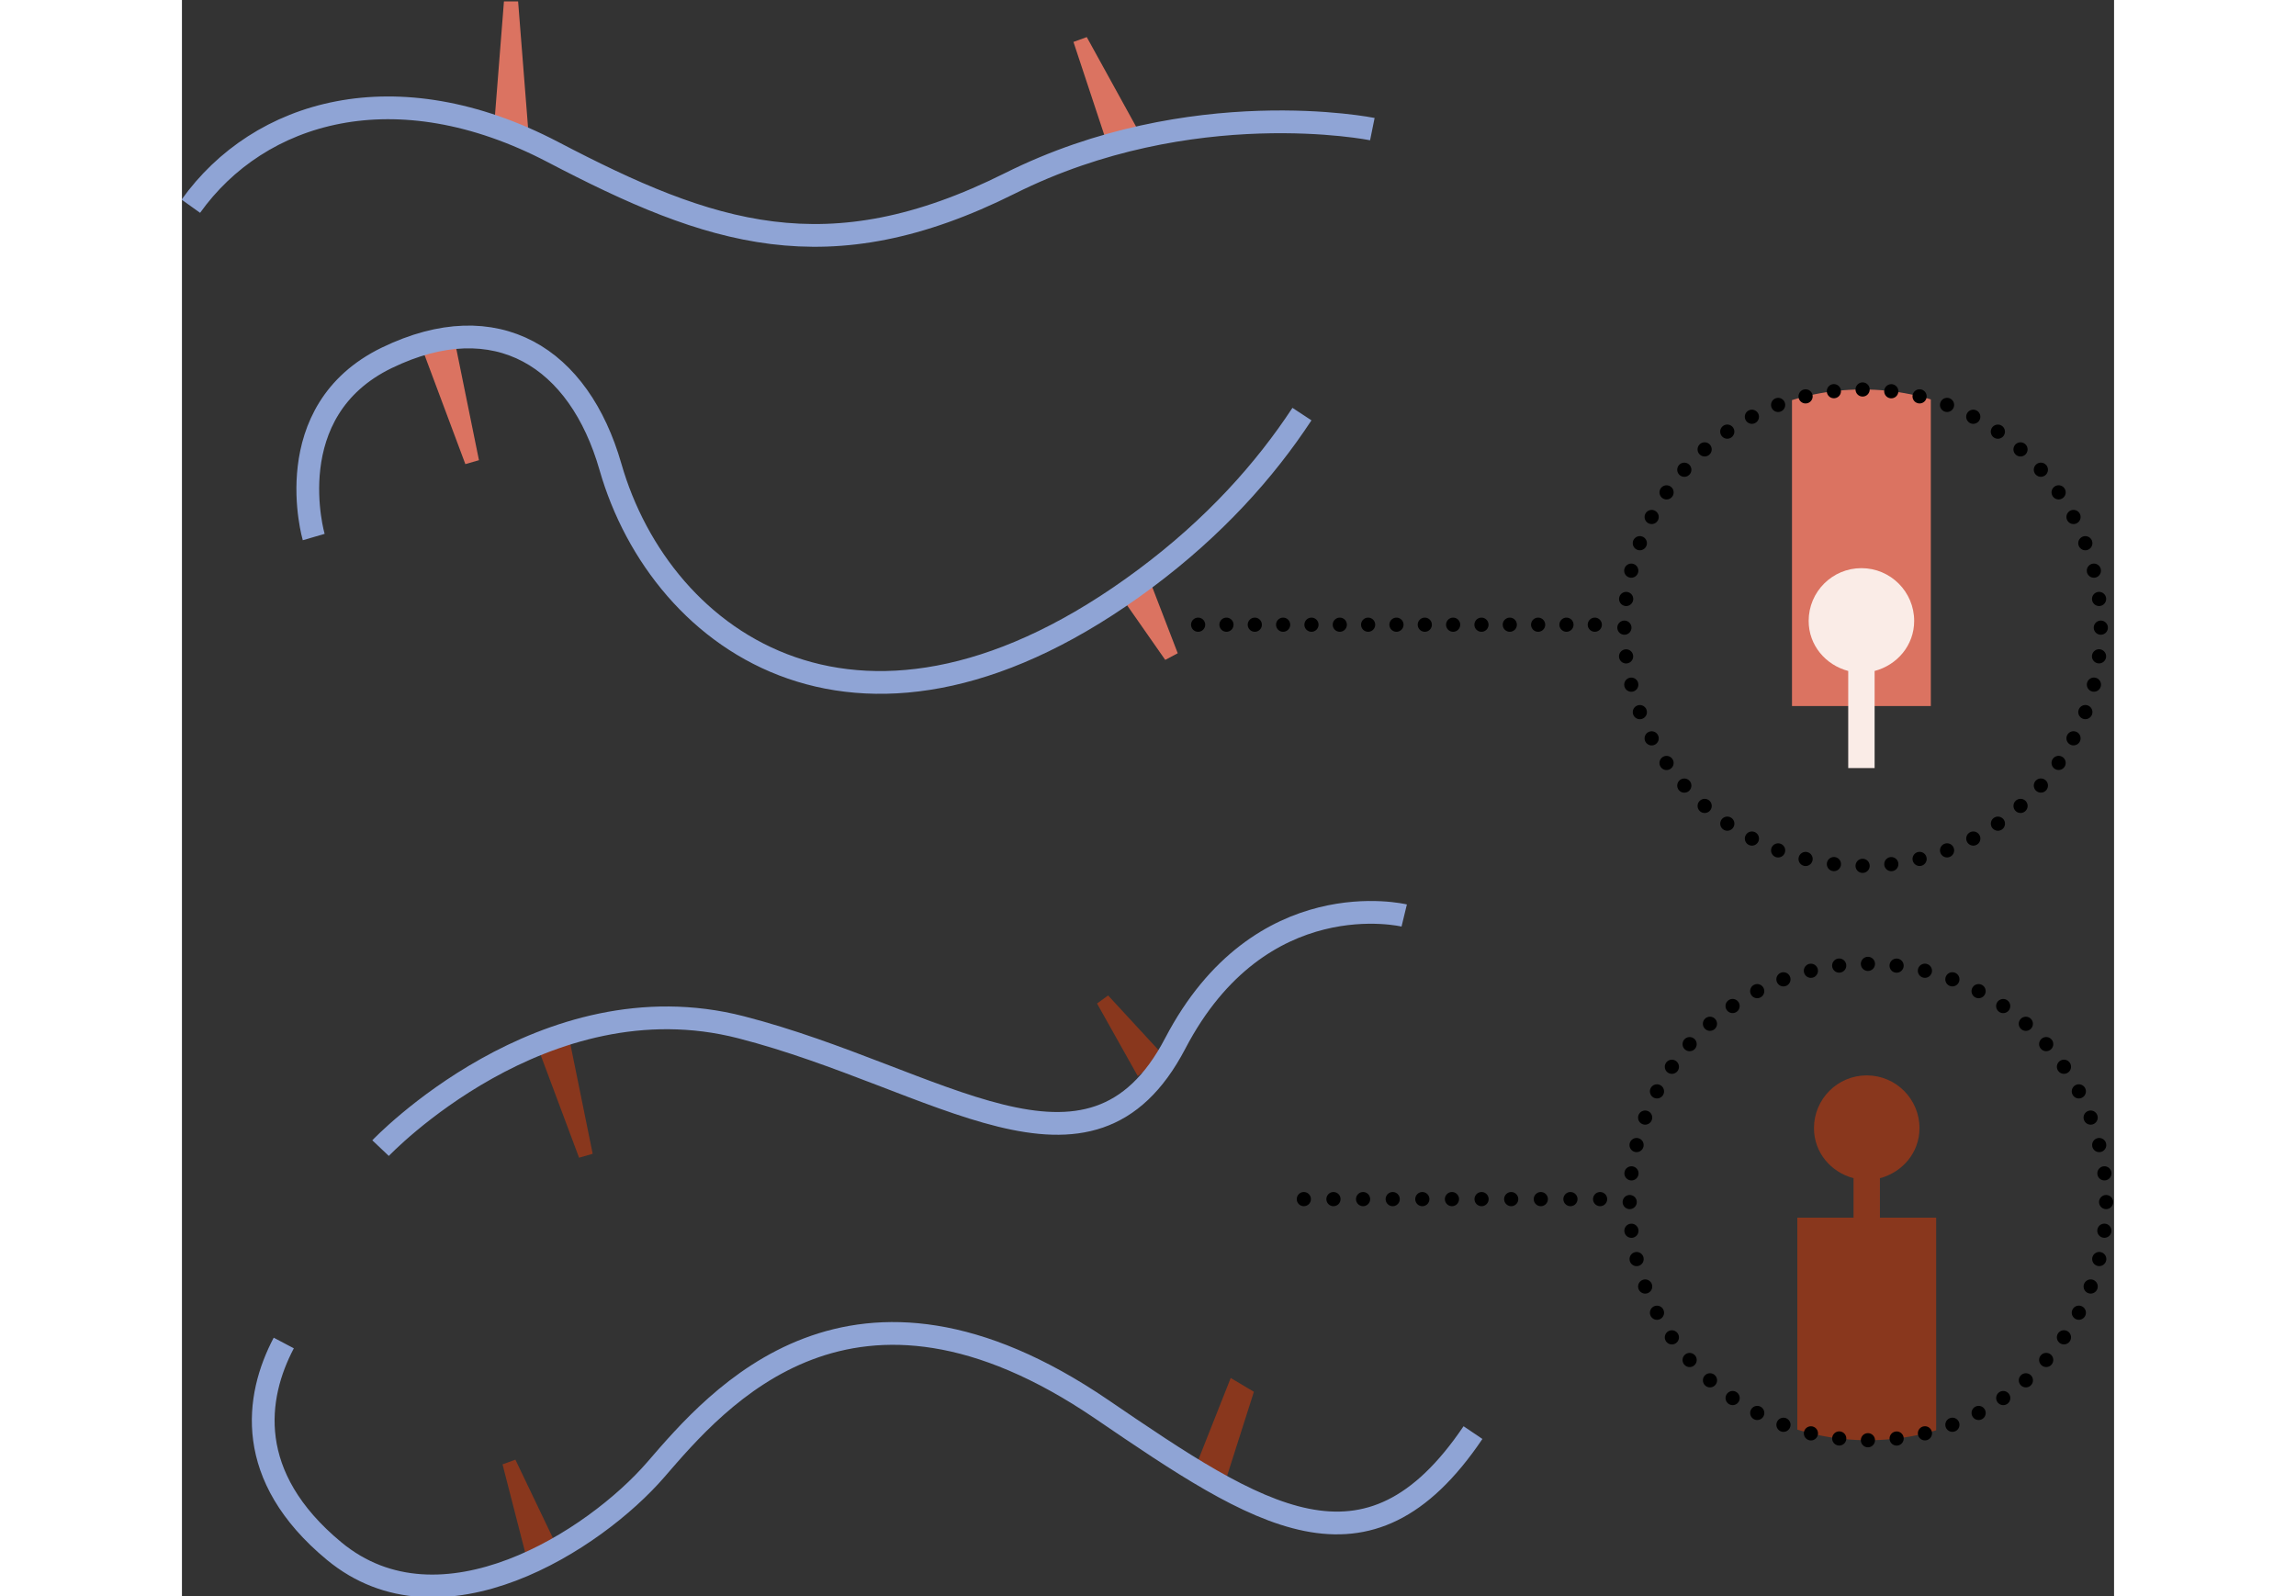 <?xml version="1.0" encoding="UTF-8" standalone="no"?>
<!-- Created with Inkscape (http://www.inkscape.org/) -->

<svg
   version="1.1"
   id="svg25"
   xml:space="preserve"
   width="273.942"
   height="190.462"
   viewBox="0 0 181.797 150.202"
   sodipodi:docname="unlocked-chain.svg"
   inkscape:version="1.1.2 (0a00cf5339, 2022-02-04)"
   xmlns:inkscape="http://www.inkscape.org/namespaces/inkscape"
   xmlns:sodipodi="http://sodipodi.sourceforge.net/DTD/sodipodi-0.dtd"
   xmlns="http://www.w3.org/2000/svg"
   xmlns:svg="http://www.w3.org/2000/svg"><rect x="0" y="0" width="181.797" height="150.202" fill="#333333" stroke="none"/><defs
     id="defs29"><clipPath
       clipPathUnits="userSpaceOnUse"
       id="clipPath41"><path
         d="M 0,566.929 H 1360.63 V 0 H 0 Z"
         id="path39" /></clipPath><clipPath
       clipPathUnits="userSpaceOnUse"
       id="clipPath185"><path
         d="M 0,0 H 1360.63 V 566.929 H 0 Z"
         id="path183" /></clipPath><clipPath
       clipPathUnits="userSpaceOnUse"
       id="clipPath253"><path
         d="M 0,0 H 1360.63 V 566.929 H 0 Z"
         id="path251" /></clipPath><clipPath
       clipPathUnits="userSpaceOnUse"
       id="clipPath265"><path
         d="m 170.507,126.578 c 0,-16.832 13.645,-30.477 30.476,-30.477 v 0 c 16.831,0 30.476,13.645 30.476,30.477 v 0 c 0,16.832 -13.645,30.476 -30.476,30.476 v 0 c -16.831,0 -30.476,-13.644 -30.476,-30.476"
         id="path263" /></clipPath><clipPath
       clipPathUnits="userSpaceOnUse"
       id="clipPath413"><path
         d="M 0,0 H 1360.63 V 566.929 H 0 Z"
         id="path411" /></clipPath><clipPath
       clipPathUnits="userSpaceOnUse"
       id="clipPath425"><path
         d="m 254.318,92.073 h 48.803 v 48.803 h -48.803 z"
         id="path423" /></clipPath><clipPath
       clipPathUnits="userSpaceOnUse"
       id="clipPath437"><path
         d="M 0,0 H 1360.63 V 566.929 H 0 Z"
         id="path435" /></clipPath><clipPath
       clipPathUnits="userSpaceOnUse"
       id="clipPath449"><path
         d="m 361.939,126.533 c 0,-16.807 13.625,-30.432 30.432,-30.432 v 0 c 16.808,0 30.433,13.625 30.433,30.432 v 0 c 0,16.807 -13.625,30.432 -30.433,30.432 v 0 c -16.807,0 -30.432,-13.625 -30.432,-30.432"
         id="path447" /></clipPath><clipPath
       clipPathUnits="userSpaceOnUse"
       id="clipPath557"><path
         d="M 0,0 H 1360.63 V 566.929 H 0 Z"
         id="path555" /></clipPath><clipPath
       clipPathUnits="userSpaceOnUse"
       id="clipPath569"><path
         d="m 49.989,92.073 h 48.803 v 48.803 H 49.989 Z"
         id="path567" /></clipPath><clipPath
       clipPathUnits="userSpaceOnUse"
       id="clipPath585"><path
         d="M 0,0 H 1360.63 V 566.929 H 0 Z"
         id="path583" /></clipPath><clipPath
       clipPathUnits="userSpaceOnUse"
       id="clipPath753"><path
         d="M 0,0 H 1360.63 V 566.929 H 0 Z"
         id="path751" /></clipPath><clipPath
       clipPathUnits="userSpaceOnUse"
       id="clipPath761"><path
         d="M 711.315,202.609 H 1021.97 V 116.982 H 711.315 Z"
         id="path759" /></clipPath><clipPath
       clipPathUnits="userSpaceOnUse"
       id="clipPath775"><path
         d="M 711.315,285.501 H 1021.97 V 199.874 H 711.315 Z"
         id="path773" /></clipPath><linearGradient
       x1="0"
       y1="0"
       x2="1"
       y2="0"
       gradientUnits="userSpaceOnUse"
       gradientTransform="matrix(0,42.658,42.658,0,1108.764,122.999)"
       spreadMethod="pad"
       id="linearGradient939"><stop
         style="stop-opacity:1;stop-color:#64676c"
         offset="0"
         id="stop933" /><stop
         style="stop-opacity:1;stop-color:#a18873"
         offset="0.988"
         id="stop935" /><stop
         style="stop-opacity:1;stop-color:#a18873"
         offset="1"
         id="stop937" /></linearGradient><clipPath
       clipPathUnits="userSpaceOnUse"
       id="clipPath997"><path
         d="M 0,0 H 1360.63 V 566.929 H 0 Z"
         id="path995" /></clipPath><clipPath
       clipPathUnits="userSpaceOnUse"
       id="clipPath1017"><path
         d="M 0,0 H 1360.63 V 566.929 H 0 Z"
         id="path1015" /></clipPath><clipPath
       clipPathUnits="userSpaceOnUse"
       id="clipPath1029"><path
         d="m 163.744,350.197 c 0,-9.286 7.529,-16.814 16.815,-16.814 v 0 c 9.286,0 16.815,7.528 16.815,16.814 v 0 c 0,9.286 -7.529,16.815 -16.815,16.815 v 0 c -9.286,0 -16.815,-7.529 -16.815,-16.815"
         id="path1027" /></clipPath><clipPath
       clipPathUnits="userSpaceOnUse"
       id="clipPath1043"><path
         d="M 0,0 H 1360.63 V 566.929 H 0 Z"
         id="path1041" /></clipPath><clipPath
       clipPathUnits="userSpaceOnUse"
       id="clipPath1095"><path
         d="m 164.119,309.648 c 0,-9.287 7.529,-16.814 16.815,-16.814 v 0 c 9.286,0 16.815,7.527 16.815,16.814 v 0 c 0,9.286 -7.529,16.814 -16.815,16.814 v 0 c -9.286,0 -16.815,-7.528 -16.815,-16.814"
         id="path1093" /></clipPath><clipPath
       clipPathUnits="userSpaceOnUse"
       id="clipPath1109"><path
         d="M 0,0 H 1360.63 V 566.929 H 0 Z"
         id="path1107" /></clipPath><clipPath
       clipPathUnits="userSpaceOnUse"
       id="clipPath1145"><path
         d="M 0,0 H 1360.63 V 566.929 H 0 Z"
         id="path1143" /></clipPath><clipPath
       clipPathUnits="userSpaceOnUse"
       id="clipPath1173"><path
         d="M 0,0 H 1360.63 V 566.929 H 0 Z"
         id="path1171" /></clipPath><clipPath
       clipPathUnits="userSpaceOnUse"
       id="clipPath1187"><path
         d="M 0,0 H 1360.63 V 566.929 H 0 Z"
         id="path1185" /></clipPath><clipPath
       clipPathUnits="userSpaceOnUse"
       id="clipPath997-3"><path
         d="M 0,0 H 1360.63 V 566.929 H 0 Z"
         id="path995-6" /></clipPath><clipPath
       clipPathUnits="userSpaceOnUse"
       id="clipPath1017-7"><path
         d="M 0,0 H 1360.63 V 566.929 H 0 Z"
         id="path1015-5" /></clipPath><clipPath
       clipPathUnits="userSpaceOnUse"
       id="clipPath1029-3"><path
         d="m 163.744,350.197 c 0,-9.286 7.529,-16.814 16.815,-16.814 v 0 c 9.286,0 16.815,7.528 16.815,16.814 v 0 c 0,9.286 -7.529,16.815 -16.815,16.815 v 0 c -9.286,0 -16.815,-7.529 -16.815,-16.815"
         id="path1027-5" /></clipPath><clipPath
       clipPathUnits="userSpaceOnUse"
       id="clipPath1043-6"><path
         d="M 0,0 H 1360.63 V 566.929 H 0 Z"
         id="path1041-2" /></clipPath><clipPath
       clipPathUnits="userSpaceOnUse"
       id="clipPath1095-9"><path
         d="m 164.119,309.648 c 0,-9.287 7.529,-16.814 16.815,-16.814 v 0 c 9.286,0 16.815,7.527 16.815,16.814 v 0 c 0,9.286 -7.529,16.814 -16.815,16.814 v 0 c -9.286,0 -16.815,-7.528 -16.815,-16.814"
         id="path1093-1" /></clipPath><clipPath
       clipPathUnits="userSpaceOnUse"
       id="clipPath1109-2"><path
         d="M 0,0 H 1360.63 V 566.929 H 0 Z"
         id="path1107-7" /></clipPath><clipPath
       clipPathUnits="userSpaceOnUse"
       id="clipPath1145-0"><path
         d="M 0,0 H 1360.63 V 566.929 H 0 Z"
         id="path1143-9" /></clipPath></defs><sodipodi:namedview
     id="namedview27"
     pagecolor="#ffffff"
     bordercolor="#666666"
     borderopacity="1.0"
     inkscape:pageshadow="2"
     inkscape:pageopacity="0.0"
     inkscape:pagecheckerboard="0"
     showgrid="false"
     inkscape:zoom="1.4795595"
     inkscape:cx="203.77687"
     inkscape:cy="143.62383"
     inkscape:window-width="1850"
     inkscape:window-height="1016"
     inkscape:window-x="70"
     inkscape:window-y="27"
     inkscape:window-maximized="1"
     inkscape:current-layer="g31" /><g
     id="g31"
     inkscape:groupmode="layer"
     inkscape:label="Brochura Hallura 24x20"
     transform="matrix(1.333,0,0,-1.333,-138.9,540.379)"><g
       id="g1447"
       transform="translate(42.274,10.879)"><g
         id="g983"
         transform="translate(84.656,394.406)"><path
           d="M 0,0 -0.709,-9 H 1.709 L 1,0 Z"
           style="fill:#db7361;fill-opacity:1;fill-rule:nonzero;stroke:none"
           id="path985" /></g><g
         id="g987"
         transform="translate(124.856,391.546)"><path
           d="M 0,0 2.412,-7.282 4.684,-6.456 0.94,0.342 Z"
           style="fill:#db7361;fill-opacity:1;fill-rule:nonzero;stroke:none"
           id="path989" /></g><g
         id="g991"><g
           id="g993"
           clip-path="url(#clipPath997-3)"><g
             id="g999"
             transform="translate(145.954,385.392)"><path
               d="M 0,0 C 0,0 -12.756,2.585 -25.6,-3.837 -38.444,-10.259 -46.731,-7.429 -57.84,-1.619 -68.949,4.19 -78.583,1.3 -83.399,-5.443"
               style="fill:none;stroke:#8fa4d5;stroke-width:1.606;stroke-linecap:butt;stroke-linejoin:miter;stroke-miterlimit:4;stroke-dasharray:none;stroke-opacity:1"
               id="path1001" /></g></g></g><g
         id="g1003"
         transform="translate(82.893,362.019)"><path
           d="M 0,0 -1.8,8.847 -4.123,8.18 -0.961,-0.276 Z"
           style="fill:#db7361;fill-opacity:1;fill-rule:nonzero;stroke:none"
           id="path1005" /></g><g
         id="g1007"
         transform="translate(132.217,348.391)"><path
           d="M 0,0 -2.111,5.479 -4.245,4.344 -0.883,-0.469 Z"
           style="fill:#db7361;fill-opacity:1;fill-rule:nonzero;stroke:none"
           id="path1009" /></g><g
         id="g1011"><g
           id="g1013"
           clip-path="url(#clipPath1017-7)"><g
             id="g1019"
             transform="translate(71.228,356.594)"><path
               d="m 0,0 c 0,0 -2.599,8.894 5.16,12.653 7.759,3.759 13.578,0.002 15.783,-7.688 3.599,-12.55 17.911,-22.678 37.74,-7.903 4.868,3.626 8.447,7.621 11.074,11.618"
               style="fill:none;stroke:#8fa4d5;stroke-width:1.606;stroke-linecap:butt;stroke-linejoin:miter;stroke-miterlimit:4;stroke-dasharray:none;stroke-opacity:1"
               id="path1021" /></g></g></g><g
         id="g1023"><g
           id="g1025"
           clip-path="url(#clipPath1029-3)"><path
             d="m 175.575,344.663 h 9.8 v 23.689 h -9.8 z"
             style="fill:#db7361;fill-opacity:1;fill-rule:nonzero;stroke:none"
             id="path1031" /><g
             id="g1033"
             transform="translate(180.476,354.398)"><path
               d="m 0,0 c -2.057,0 -3.724,-1.667 -3.724,-3.724 0,-1.726 1.2,-3.113 2.793,-3.535 v -6.852 h 1.862 v 6.852 C 2.524,-6.837 3.724,-5.45 3.724,-3.724 3.724,-1.667 2.056,0 0,0"
               style="fill:#faece7;fill-opacity:1;fill-rule:nonzero;stroke:none"
               id="path1035" /></g></g></g><g
         id="g1037"><g
           id="g1039"
           clip-path="url(#clipPath1043-6)"><g
             id="g1045"
             transform="translate(182.586,333.504)"><path
               d="M 0,0 C 8,0.961 14.272,7.541 14.757,15.678"
               style="fill:none;stroke:#000000;stroke-width:1;stroke-linecap:round;stroke-linejoin:round;stroke-miterlimit:4;stroke-dasharray:0, 2.032;stroke-dashoffset:0;stroke-opacity:1"
               id="path1047" /></g><g
             id="g1049"
             transform="translate(197.252,352.224)"><path
               d="M 0,0 C -0.961,8 -7.54,14.272 -15.678,14.757"
               style="fill:none;stroke:#000000;stroke-width:1;stroke-linecap:round;stroke-linejoin:round;stroke-miterlimit:4;stroke-dasharray:0, 2.032;stroke-dashoffset:0;stroke-opacity:1"
               id="path1051" /></g><g
             id="g1053"
             transform="translate(178.532,366.891)"><path
               d="M 0,0 C -8,-0.961 -14.272,-7.541 -14.757,-15.678"
               style="fill:none;stroke:#000000;stroke-width:1;stroke-linecap:round;stroke-linejoin:round;stroke-miterlimit:4;stroke-dasharray:0, 2.032;stroke-dashoffset:0;stroke-opacity:1"
               id="path1055" /></g><g
             id="g1057"
             transform="translate(163.865,348.17)"><path
               d="M 0,0 C 0.961,-8 7.541,-14.272 15.678,-14.757"
               style="fill:none;stroke:#000000;stroke-width:1;stroke-linecap:round;stroke-linejoin:round;stroke-miterlimit:4;stroke-dasharray:0, 2.032;stroke-dashoffset:0;stroke-opacity:1"
               id="path1059" /></g><g
             id="g1061"
             transform="translate(197.374,350.197)"><path
               d="m 0,0 v 0 m -16.814,16.814 v 0 M -33.629,0 v 0 m 16.815,-16.814 v 0"
               style="fill:none;stroke:#000000;stroke-width:1;stroke-linecap:round;stroke-linejoin:round;stroke-miterlimit:4;stroke-dasharray:none;stroke-opacity:1"
               id="path1063" /></g></g></g><g
         id="g1065"
         transform="translate(135.656,350.406)"><path
           d="M 0,0 H 25"
           style="fill:none;stroke:#000000;stroke-width:1;stroke-linecap:round;stroke-linejoin:round;stroke-miterlimit:4;stroke-dasharray:0, 2;stroke-dashoffset:0;stroke-opacity:1"
           id="path1067" /></g><g
         id="g1069"
         transform="translate(133.656,350.406)"><path
           d="M 0,0 V 0 M 28,0 V 0"
           style="fill:none;stroke:#000000;stroke-width:1;stroke-linecap:round;stroke-linejoin:round;stroke-miterlimit:4;stroke-dasharray:none;stroke-opacity:1"
           id="path1071" /></g><g
         id="g1073"
         transform="translate(90.92,313.055)"><path
           d="M 0,0 -1.8,8.847 -4.123,8.18 -0.961,-0.276 Z"
           style="fill:#89371d;fill-opacity:1;fill-rule:nonzero;stroke:none"
           id="path1075" /></g><g
         id="g1077"
         transform="translate(84.556,291.13)"><path
           d="M 0,0 1.751,-6.812 3.945,-6.013 0.908,0.331 Z"
           style="fill:#89371d;fill-opacity:1;fill-rule:nonzero;stroke:none"
           id="path1079" /></g><g
         id="g1081"
         transform="translate(135.956,297.228)"><path
           d="m 0,0 -2.588,-6.54 2.245,-0.644 1.98,6.209 z"
           style="fill:#89371d;fill-opacity:1;fill-rule:nonzero;stroke:none"
           id="path1083" /></g><g
         id="g1085"
         transform="translate(126.52,323.664)"><path
           d="m 0,0 2.872,-5.118 1.89,1.373 -3.98,4.313 z"
           style="fill:#89371d;fill-opacity:1;fill-rule:nonzero;stroke:none"
           id="path1087" /></g><g
         id="g1089"><g
           id="g1091"
           clip-path="url(#clipPath1095-9)"><path
             d="m 185.751,308.544 h -9.8 v -23.689 h 9.8 z"
             style="fill:#89371d;fill-opacity:1;fill-rule:nonzero;stroke:none"
             id="path1097" /><g
             id="g1099"
             transform="translate(180.851,318.59)"><path
               d="m 0,0 c -2.057,0 -3.724,-1.667 -3.724,-3.724 0,-1.726 1.2,-3.113 2.793,-3.535 v -6.852 h 1.862 v 6.852 C 2.524,-6.837 3.724,-5.45 3.724,-3.724 3.724,-1.667 2.056,0 0,0"
               style="fill:#89371d;fill-opacity:1;fill-rule:nonzero;stroke:none"
               id="path1101" /></g></g></g><g
         id="g1103"><g
           id="g1105"
           clip-path="url(#clipPath1109-2)"><g
             id="g1111"
             transform="translate(182.962,292.954)"><path
               d="M 0,0 C 8,0.961 14.272,7.541 14.757,15.678"
               style="fill:none;stroke:#000000;stroke-width:1;stroke-linecap:round;stroke-linejoin:round;stroke-miterlimit:4;stroke-dasharray:0, 2.032;stroke-dashoffset:0;stroke-opacity:1"
               id="path1113" /></g><g
             id="g1115"
             transform="translate(197.628,311.675)"><path
               d="M 0,0 C -0.961,8 -7.54,14.272 -15.678,14.757"
               style="fill:none;stroke:#000000;stroke-width:1;stroke-linecap:round;stroke-linejoin:round;stroke-miterlimit:4;stroke-dasharray:0, 2.032;stroke-dashoffset:0;stroke-opacity:1"
               id="path1117" /></g><g
             id="g1119"
             transform="translate(178.907,326.342)"><path
               d="M 0,0 C -8,-0.961 -14.272,-7.541 -14.757,-15.678"
               style="fill:none;stroke:#000000;stroke-width:1;stroke-linecap:round;stroke-linejoin:round;stroke-miterlimit:4;stroke-dasharray:0, 2.032;stroke-dashoffset:0;stroke-opacity:1"
               id="path1121" /></g><g
             id="g1123"
             transform="translate(164.241,307.621)"><path
               d="M 0,0 C 0.961,-8 7.541,-14.272 15.678,-14.757"
               style="fill:none;stroke:#000000;stroke-width:1;stroke-linecap:round;stroke-linejoin:round;stroke-miterlimit:4;stroke-dasharray:0, 2.032;stroke-dashoffset:0;stroke-opacity:1"
               id="path1125" /></g><g
             id="g1127"
             transform="translate(197.749,309.648)"><path
               d="m 0,0 v 0 m -16.814,16.814 v 0 M -33.629,0 v 0 m 16.815,-16.814 v 0"
               style="fill:none;stroke:#000000;stroke-width:1;stroke-linecap:round;stroke-linejoin:round;stroke-miterlimit:4;stroke-dasharray:none;stroke-opacity:1"
               id="path1129" /></g></g></g><g
         id="g1131"
         transform="translate(143.209,309.856)"><path
           d="M 0,0 H 17.776"
           style="fill:none;stroke:#000000;stroke-width:1;stroke-linecap:round;stroke-linejoin:round;stroke-miterlimit:4;stroke-dasharray:0, 2.091;stroke-dashoffset:0;stroke-opacity:1"
           id="path1133" /></g><g
         id="g1135"
         transform="translate(141.118,309.856)"><path
           d="M 0,0 V 0 M 20.913,0 V 0"
           style="fill:none;stroke:#000000;stroke-width:1;stroke-linecap:round;stroke-linejoin:round;stroke-miterlimit:4;stroke-dasharray:none;stroke-opacity:1"
           id="path1137" /></g><g
         id="g1139"><g
           id="g1141"
           clip-path="url(#clipPath1145-0)"><g
             id="g1147"
             transform="translate(148.203,329.877)"><path
               d="m 0,0 c 0,0 -10.159,2.463 -16.164,-9.032 -6.005,-11.495 -16.68,-2.458 -30.638,1.14 -13.959,3.597 -25.454,-8.53 -25.454,-8.53"
               style="fill:none;stroke:#8fa4d5;stroke-width:1.606;stroke-linecap:butt;stroke-linejoin:miter;stroke-miterlimit:4;stroke-dasharray:none;stroke-opacity:1"
               id="path1149" /></g><g
             id="g1151"
             transform="translate(69.115,299.698)"><path
               d="m 0,0 c -2.006,-3.802 -2.81,-9.416 3.548,-14.684 7.542,-6.249 18.393,0.751 22.717,5.751 4.325,5 13.825,16.278 31.475,4.251 11.103,-7.567 18.742,-12.693 26.203,-1.643"
               style="fill:none;stroke:#8fa4d5;stroke-width:1.606;stroke-linecap:butt;stroke-linejoin:miter;stroke-miterlimit:4;stroke-dasharray:none;stroke-opacity:1"
               id="path1153" /></g></g></g></g></g></svg>
